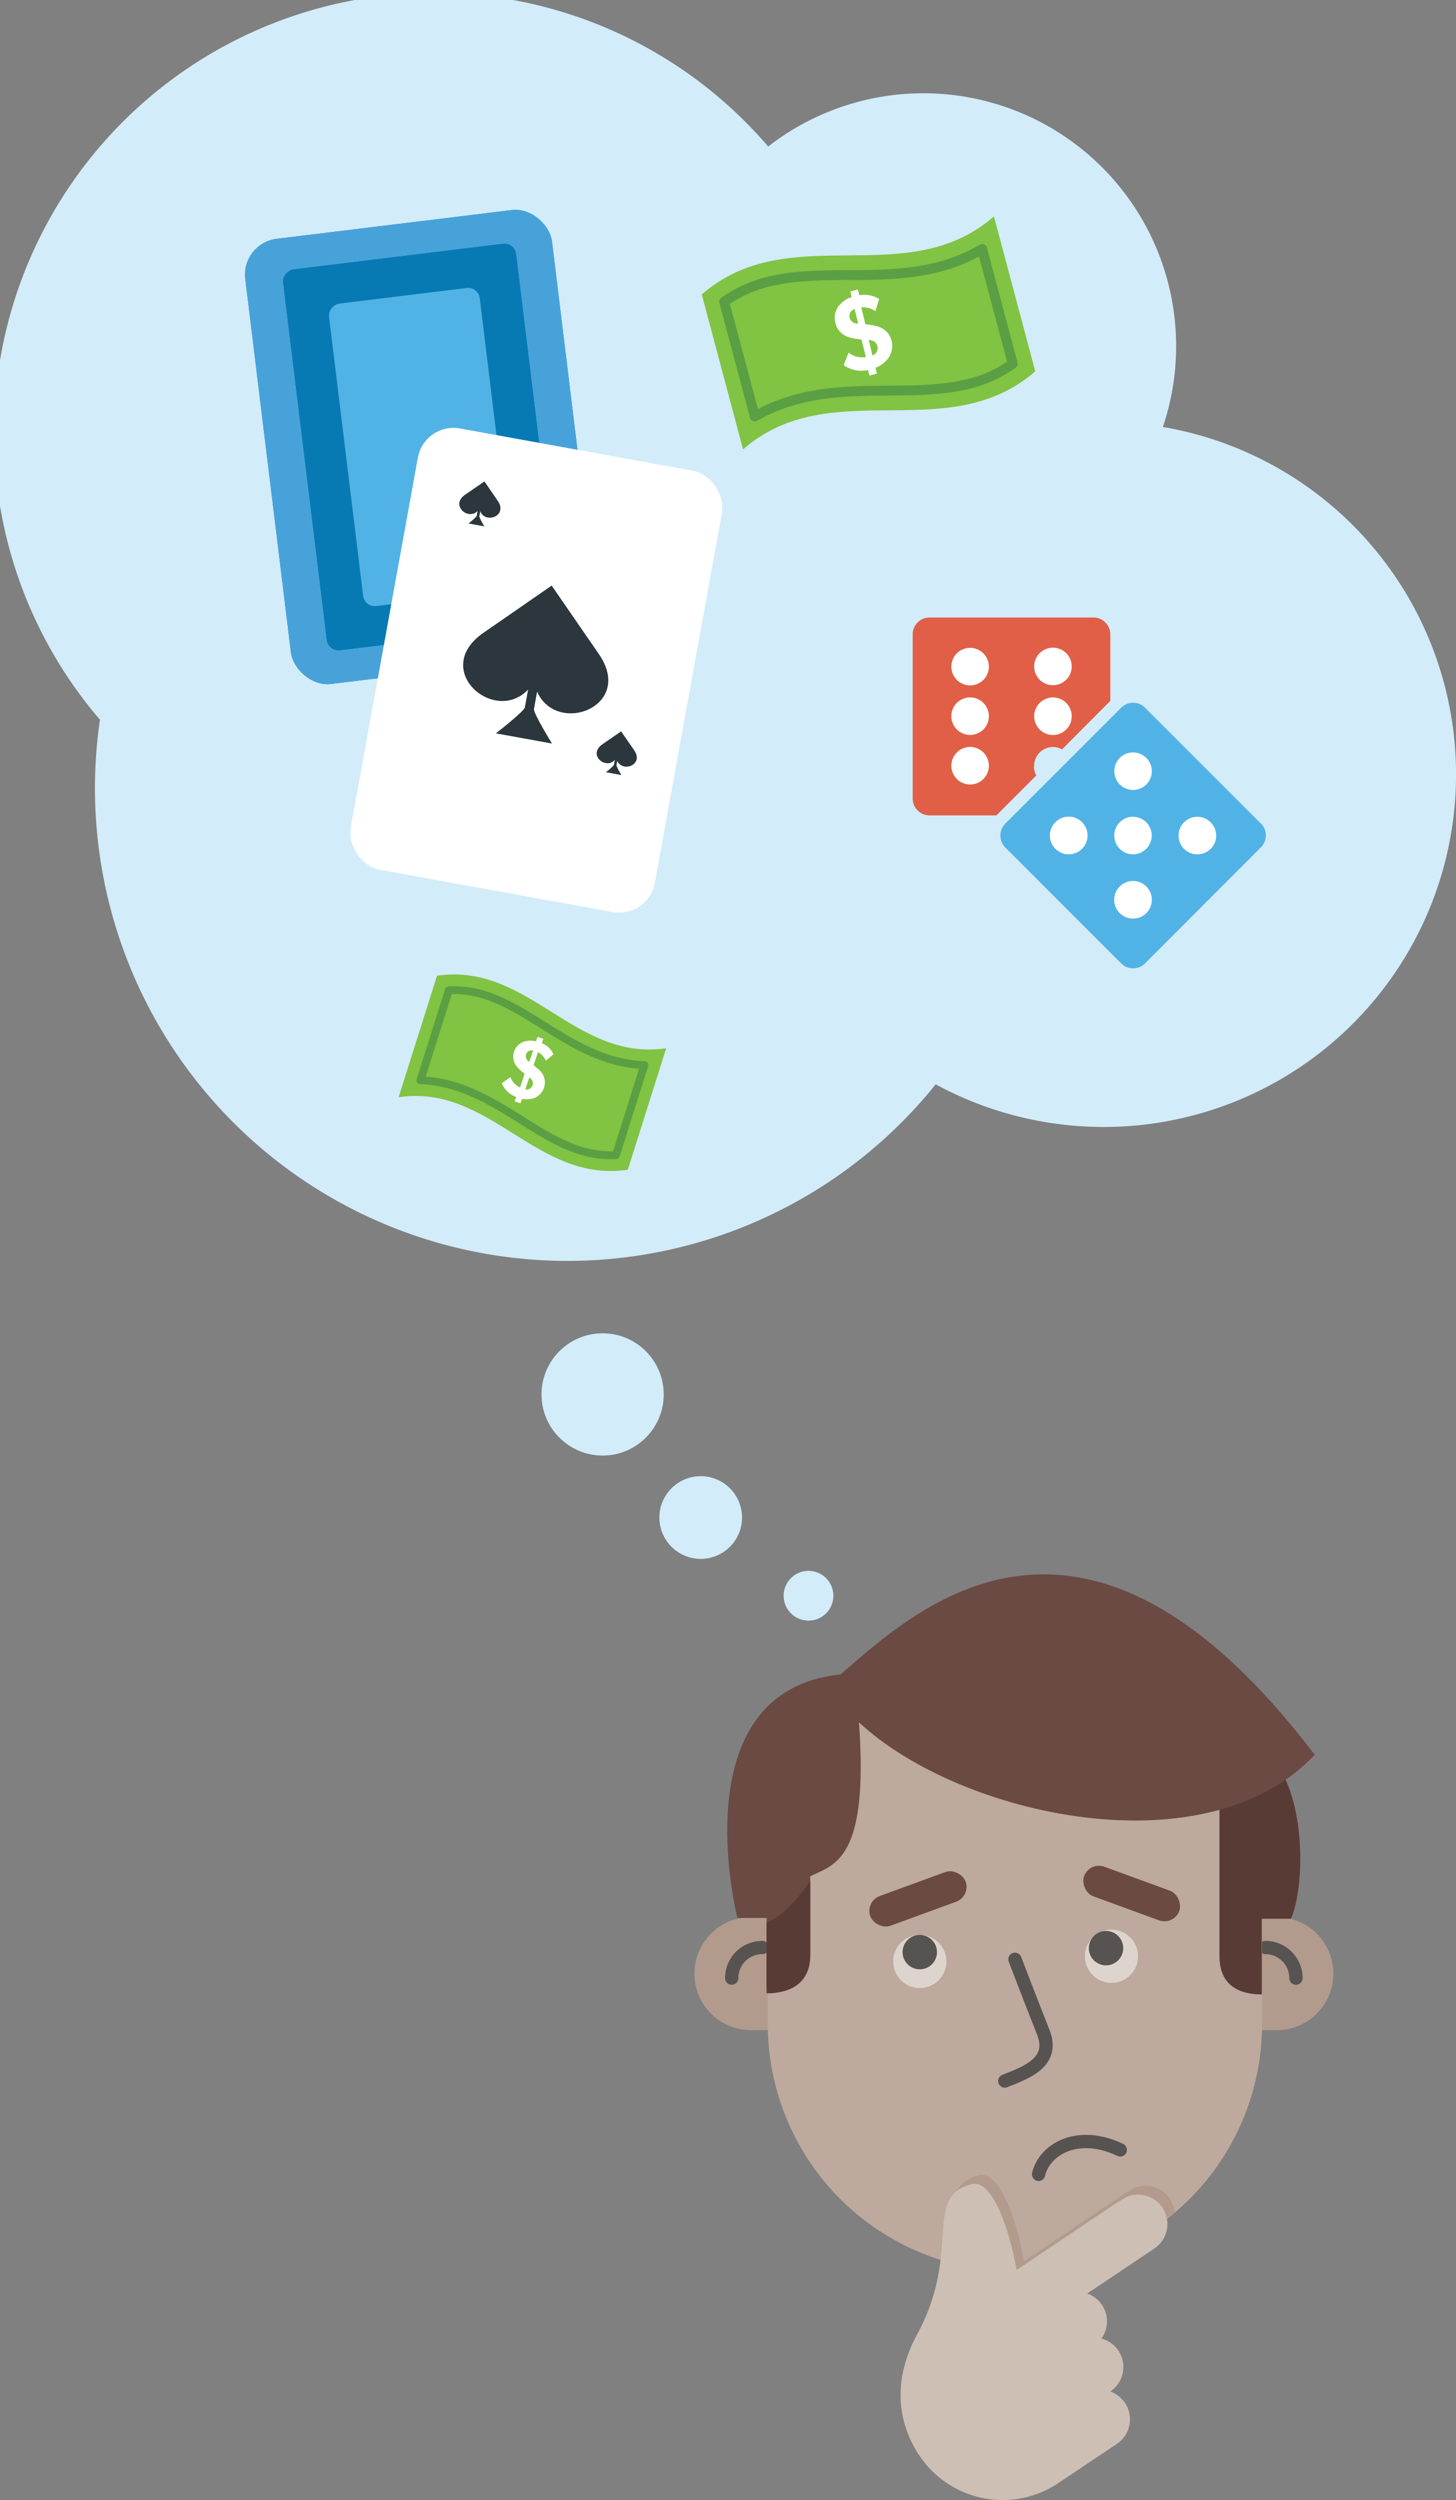 <svg xmlns="http://www.w3.org/2000/svg" xmlns:xlink="http://www.w3.org/1999/xlink" viewBox="0 0 328.33 563.58" width="328.33" height="563.58"><rect x="0" y="0" width="328.33" height="563.58" fill="#808080" stroke="none"/><defs><clipPath id="a"><path d="M228.87,512h0a55.73,55.73,0,0,1-55.73-55.73V427.53a55.92,55.92,0,0,1,55.73-56h0a55.92,55.92,0,0,1,55.73,56v28.78A55.73,55.73,0,0,1,228.87,512Z" style="fill:none"/></clipPath></defs><path d="M296,432.15h4.66a0,0,0,0,1,0,0v25.48a0,0,0,0,1,0,0H296a12.74,12.74,0,0,1-12.74-12.74v0A12.74,12.74,0,0,1,296,432.15Z" transform="translate(583.93 889.79) rotate(180)" style="fill:#b29b8d"/><path d="M292.24,445.91a6.89,6.89,0,0,0-6.9-6.9" style="fill:none;stroke:#575350;stroke-linecap:round;stroke-miterlimit:10;stroke-width:2.996px"/><path d="M169.34,432.15H174a0,0,0,0,1,0,0v25.48a0,0,0,0,1,0,0h-4.66a12.74,12.74,0,0,1-12.74-12.74v0A12.74,12.74,0,0,1,169.34,432.15Z" style="fill:#b29b8d"/><path d="M228.87,512h0a55.73,55.73,0,0,1-55.73-55.73V427.53a55.92,55.92,0,0,1,55.73-56h0a55.92,55.92,0,0,1,55.73,56v28.78A55.73,55.73,0,0,1,228.87,512Z" style="fill:#bda99d"/><path d="M226.58,469.1c4.57-1.83,11.42-4.11,8.68-11s-6.39-16.44-6.39-16.44" style="fill:none;stroke:#575350;stroke-linecap:round;stroke-miterlimit:10;stroke-width:2.996px"/><path d="M234.2,490.14c1.33-5.65,8.83-10.08,18.42-5.51" style="fill:none;stroke:#575350;stroke-linecap:round;stroke-miterlimit:10;stroke-width:2.996px"/><path d="M284.55,449.58c-4.12,0-9.56-1.31-9.56-8.62V401.42l9.93-7.31c10.12,8.81,9.37,31.48,6.18,38.41h-6.56Z" style="fill:#593b36"/><rect x="195.57" y="424.48" width="22.86" height="7.12" rx="3.56" ry="3.56" transform="translate(-134.32 97.03) rotate(-20.07)" style="fill:#6b4a43"/><rect x="243.76" y="423.28" width="22.86" height="7.12" rx="3.56" ry="3.56" transform="translate(348.41 915.33) rotate(-159.93)" style="fill:#6b4a43"/><path d="M165,445.91a6.89,6.89,0,0,1,6.9-6.9" style="fill:none;stroke:#575350;stroke-linecap:round;stroke-miterlimit:10;stroke-width:2.996px"/><path d="M172.87,432.34h-6.58s-13.09-51.16,23.26-54.9c17.29-14.95,54.85-50.39,106.92,18.12-24.47,26.1-79.94,13.92-102.77-7.31,2.22,31-5.48,32-11,34.71v16.68c0,7.87-6.66,8.68-9.86,8.68Z" style="fill:#6b4a43"/><circle cx="135.89" cy="314.33" r="13.78" style="fill:#d2ecf9"/><circle cx="158.01" cy="342.08" r="9.32" style="fill:#d2ecf9"/><circle cx="182.32" cy="359.71" r="5.61" style="fill:#d2ecf9"/><path d="M262.23,96.25a57,57,0,0,0-89-63.22A99.25,99.25,0,0,0,22.54,162.24,106.54,106.54,0,0,0,211,244.43,79.46,79.46,0,1,0,262.23,96.25Z" style="fill:#d2ecf9"/><circle cx="207.41" cy="442.15" r="6" style="fill:#ded4ce"/><circle cx="250.64" cy="440.98" r="6" style="fill:#ded4ce"/><path d="M233.21,172.61a4.23,4.23,0,0,1,6.28-3.69L250.38,158V143a3.8,3.8,0,0,0-3.81-3.8H209.62a3.8,3.8,0,0,0-3.81,3.8v37a3.81,3.81,0,0,0,3.81,3.8h15.07l0,0,9-9a4.27,4.27,0,0,1-.53-2.06" style="fill:#e15f46"/><path d="M218.76,176.84a4.23,4.23,0,1,1,4.23-4.23,4.23,4.23,0,0,1-4.23,4.23" style="fill:#fff"/><path d="M214.53,161.44a4.23,4.23,0,1,1,4.23,4.23,4.23,4.23,0,0,1-4.23-4.23" style="fill:#fff"/><path d="M218.76,154.5a4.23,4.23,0,1,1,4.23-4.23,4.23,4.23,0,0,1-4.23,4.23" style="fill:#fff"/><path d="M237.44,146a4.23,4.23,0,1,1-4.23,4.23,4.23,4.23,0,0,1,4.23-4.23" style="fill:#fff"/><path d="M237.44,157.22a4.23,4.23,0,1,1-4.23,4.23,4.23,4.23,0,0,1,4.23-4.23" style="fill:#fff"/><path d="M284.34,185.66l-26.13-26.13a3.8,3.8,0,0,0-5.38,0l-26.13,26.13a3.81,3.81,0,0,0,0,5.38l26.13,26.13a3.8,3.8,0,0,0,5.38,0L284.34,191a3.81,3.81,0,0,0,0-5.38" style="fill:#51b3e5"/><path d="M244,191.34a4.21,4.21,0,0,1-3,1.24h0a4.21,4.21,0,0,1-3-1.24,4.22,4.22,0,0,1,0-6,4.22,4.22,0,0,1,6,0h0a4.23,4.23,0,0,1,0,6" style="fill:#fff"/><path d="M258.5,205.84a4.25,4.25,0,0,1-3,1.23h0a4.23,4.23,0,0,1-3-1.24,4.23,4.23,0,0,1,0-6,4.23,4.23,0,0,1,6,6" style="fill:#fff"/><path d="M251.26,188.35a4.23,4.23,0,1,1,4.23,4.23h0a4.23,4.23,0,0,1-4.22-4.23" style="fill:#fff"/><path d="M258.5,176.83a4.22,4.22,0,0,1-3,1.24h0a4.23,4.23,0,1,1,3-1.24" style="fill:#fff"/><path d="M273,191.34a4.19,4.19,0,0,1-3,1.24h0a4.23,4.23,0,1,1,3-7.21h0a4.22,4.22,0,0,1,0,6" style="fill:#fff"/><path d="M172.87,433.34s3.83-.71,9.86-9.37v16.68c0,7.87-6.66,8.68-9.86,8.68Z" style="fill:#593b36"/><circle cx="207.41" cy="440.04" r="3.88" style="fill:#575350"/><circle cx="249.41" cy="439.15" r="3.88" style="fill:#575350"/><rect x="60.19" y="50.22" width="69.69" height="101.1" rx="8.14" ry="8.14" transform="translate(-11.52 12.27) rotate(-6.97)" style="fill:#48a2da"/><rect x="60.19" y="50.22" width="69.69" height="101.1" rx="8.14" ry="8.14" transform="translate(-11.52 12.27) rotate(-6.97)" style="fill:#48a2da"/><rect x="51.79" y="74.31" width="86.48" height="52.92" rx="2.65" ry="2.65" transform="translate(183.53 -5.79) rotate(83.03)" style="fill:#087ab3"/><rect x="51.79" y="74.31" width="86.48" height="52.92" rx="2.65" ry="2.65" transform="translate(183.53 -5.79) rotate(83.03)" style="fill:#087ab3"/><rect x="60.69" y="83.65" width="68.69" height="34.24" rx="2.65" ry="2.65" transform="translate(183.53 -5.79) rotate(83.03)" style="fill:#51b3e5"/><rect x="86.09" y="100.54" width="69.69" height="101.1" rx="8.14" ry="8.14" transform="translate(28.92 -19.16) rotate(10.28)" style="fill:#fff"/><path d="M135,147.37,124.4,132h0L109,142.66c-12.68,8.79,4.36,22.38,11.42,11.05C123.09,166.79,143.82,160.06,135,147.37Z" style="fill:#2b373d"/><path d="M120.41,159.83l1.37-7.58-.48-.7-1.57.32-1.37,7.58c-.17.93-6.54,5.86-6.54,5.86l12.66,2.3S120.24,160.76,120.41,159.83Z" style="fill:#2b373d"/><path d="M112.24,112.89l-3-4.37h0l-4.37,3c-3.61,2.5,1.24,6.37,3.25,3.14C108.84,118.42,114.74,116.5,112.24,112.89Z" style="fill:#2b373d"/><path d="M108.08,116.44l.39-2.16-.14-.2-.45.09-.39,2.16a12.63,12.63,0,0,1-1.86,1.67l3.6.65A12.63,12.63,0,0,1,108.08,116.44Z" style="fill:#2b373d"/><path d="M143,169.11l-2.94-4.25h0l-4.25,2.94c-3.51,2.43,1.21,6.19,3.16,3.06C139.71,174.48,145.44,172.62,143,169.11Z" style="fill:#2b373d"/><path d="M139,172.55l.38-2.1-.13-.19-.43.09-.38,2.1a12.29,12.29,0,0,1-1.81,1.62l3.5.64A12.29,12.29,0,0,1,139,172.55Z" style="fill:#2b373d"/><g style="clip-path:url(#a)"><path d="M253.48,494.57l2.28-1.37a6.64,6.64,0,0,1,6.2,11.67L246.83,515a6.65,6.65,0,0,1,3.2,10.16,6.63,6.63,0,0,1,2,11.93l0,0a6.65,6.65,0,0,1,1.5,11.79l-13.21,8.85A22.58,22.58,0,0,1,209,551.58c-4.6-6.87-6.45-16.36-.52-27.34,10.19-18.86,1.19-30.86,12.19-33.86,5.15-1.41,9,12,10.24,19.33h0l22.57-15.13Z" style="fill:#b29b8d"/></g><path d="M167.56,101.29c19.85-17.22,46-.37,65.89-17.58l-9.31-34.92c-19.84,17.21-46,.36-65.89,17.58Z" style="fill:#81c342"/><path d="M219,86.39A28.63,28.63,0,0,0,228.38,82l-6.9-25.86A38.06,38.06,0,0,1,212,60.09C205.09,61.93,198,62,191.23,62c-6.54.05-12.72.1-18.52,1.65a28.66,28.66,0,0,0-9.4,4.37l6.9,25.86A38.08,38.08,0,0,1,179.73,90c6.89-1.84,13.94-1.89,20.75-1.95C207,88,213.2,87.94,219,86.39Z" style="fill:none;stroke:#5b9f44;stroke-linecap:round;stroke-linejoin:round;stroke-width:2.23px"/><path d="M200.18,80.91a6.55,6.55,0,0,1-2.74,2l.3,1.31-1.69.45-.29-1.26a7,7,0,0,1-5.51-1.1l1.11-2.82a5,5,0,0,0,3.9,1l-1-3.95-.89-.12a9,9,0,0,1-2.42-.59,4.28,4.28,0,0,1-2.54-2.93,4.51,4.51,0,0,1,.64-3.83,6.08,6.08,0,0,1,3-2.1l-.29-1.28,1.69-.45.33,1.32a6.18,6.18,0,0,1,4.46.85l-.84,2.72a5,5,0,0,0-3.17-.84l.91,3.79,1.65.24c2.13.34,3.7,1.38,4.25,3.45A4.77,4.77,0,0,1,200.18,80.91Zm-7.45-11.22a1.59,1.59,0,0,0-1.11,2,1.8,1.8,0,0,0,1.62,1.26l.29,0Zm3.59,7-.43-.09.86,3.53a1.8,1.8,0,0,0,1.14-2A1.78,1.78,0,0,0,196.31,76.72Z" style="fill:#fff"/><path d="M89.89,247.34c20.66-3.07,31,19.41,51.68,16.34l8.66-27.39c-20.65,3.07-31-19.41-51.68-16.34Z" style="fill:#81c342"/><path d="M130.73,259.3a22.76,22.76,0,0,0,8.16,1.09l6.41-20.29a30.25,30.25,0,0,1-8.05-1.43c-5.4-1.71-10.15-4.68-14.74-7.55-4.41-2.76-8.58-5.36-13.12-6.8a22.78,22.78,0,0,0-8.17-1.09l-6.41,20.28a30.27,30.27,0,0,1,8.06,1.43c5.4,1.71,10.15,4.68,14.74,7.55C122,255.26,126.19,257.87,130.73,259.3Z" style="fill:none;stroke:#5b9f44;stroke-linecap:round;stroke-linejoin:round;stroke-width:1.772px"/><path d="M120.42,247.54a5.22,5.22,0,0,1-2.69.16l-.36,1-1.33-.42.35-1a5.54,5.54,0,0,1-3.23-3.09l1.95-1.41a4,4,0,0,0,2.18,2.35l1-3.07-.55-.46a7.18,7.18,0,0,1-1.38-1.43,3.4,3.4,0,0,1-.46-3,3.59,3.59,0,0,1,2.06-2.29,4.84,4.84,0,0,1,2.89-.14l.35-1,1.33.42-.34,1a4.91,4.91,0,0,1,2.63,2.48l-1.72,1.46a4,4,0,0,0-1.77-1.92l-1,2.93,1,.87a3.74,3.74,0,0,1,1.37,4.13A3.8,3.8,0,0,1,120.42,247.54Zm-.8-4.46-.25-.24-.92,2.73a1.41,1.41,0,0,0,1.17-2.49Zm.59-6.25a1.26,1.26,0,0,0-1.59.86,1.43,1.43,0,0,0,.55,1.53l.17.16Z" style="fill:#fff"/><path d="M251.81,496.57l2.28-1.37a6.64,6.64,0,0,1,6.2,11.67L245.17,517a6.65,6.65,0,0,1,3.2,10.16,6.63,6.63,0,0,1,2,11.93l0,0a6.65,6.65,0,0,1,1.5,11.79l-13.21,8.85a22.58,22.58,0,0,1-31.32-6.18c-4.6-6.87-6.45-16.36-.52-27.34C217,507.37,208,495.37,219,492.37c5.15-1.41,9,12,10.24,19.33h0l22.57-15.13Z" style="fill:#cebfb5"/></svg>